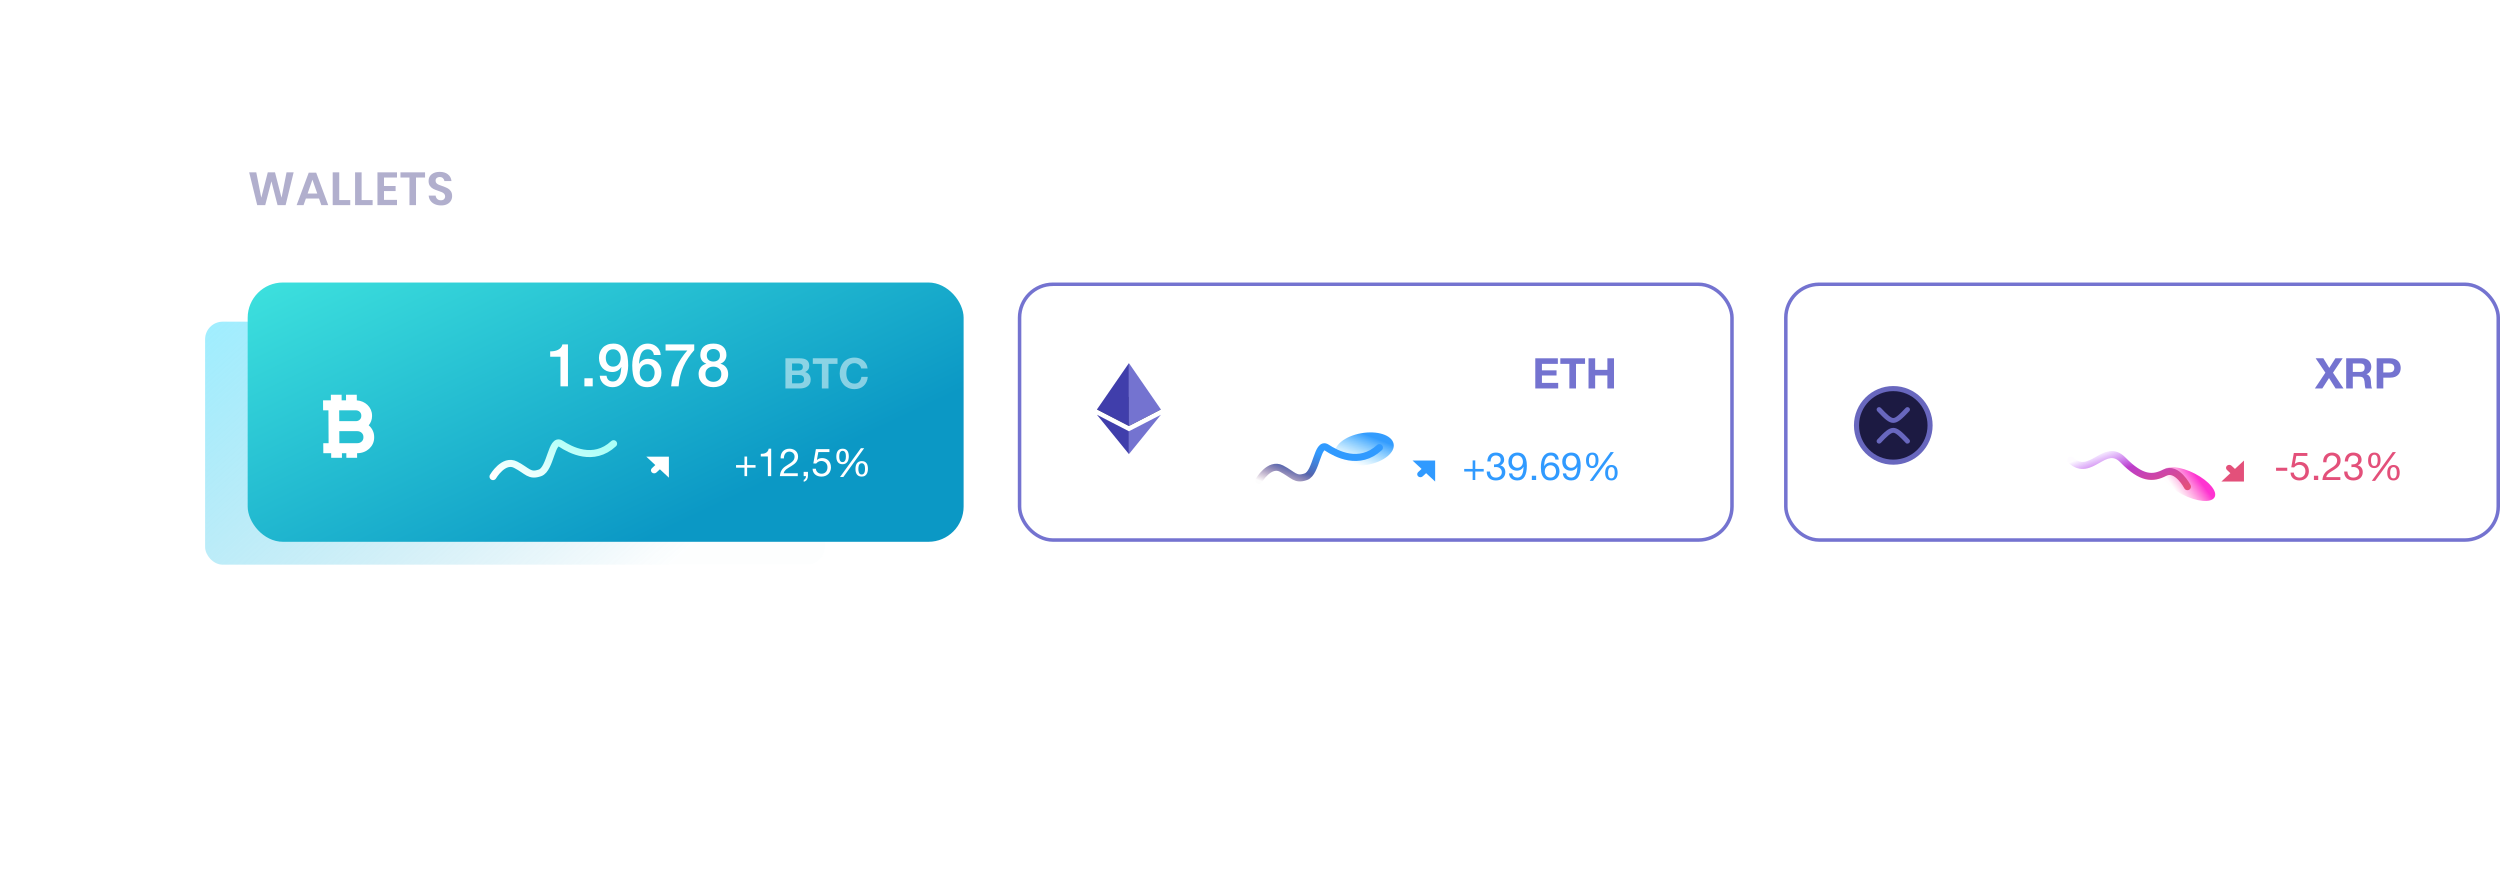 <svg width="646" height="229" viewBox="0 0 646 229" fill="none" xmlns="http://www.w3.org/2000/svg">
<g opacity="0.5" filter="url(#filter0_f_18_3423)">
<rect x="53" y="83.121" width="160.161" height="62.79" rx="4.55" fill="url(#paint0_linear_18_3423)"/>
</g>
<path d="M75.88 44.528L73.804 53H71.716L70.132 46.856L68.536 53H66.46L64.384 44.528H66.22L67.516 51.092L69.196 44.528H71.056L72.748 51.092L74.044 44.528H75.88ZM82.438 51.296H79.041L78.442 53H76.653L79.773 44.624H81.706L84.814 53H83.025L82.438 51.296ZM81.981 50.012L80.734 46.436L79.486 50.012H81.981ZM87.659 51.704H90.503V53H85.967V44.528H87.659V51.704ZM93.442 51.704H96.286V53H91.75V44.528H93.442V51.704ZM99.225 45.872V48.068H102.225V49.364H99.225V51.644H102.585V53H97.533V44.528H102.585V45.872H99.225ZM109.837 44.528V45.872H107.497V53H105.805V45.872H103.477V44.528H109.837ZM116.829 50.684C116.829 51.116 116.721 51.516 116.505 51.884C116.289 52.244 115.969 52.536 115.545 52.76C115.121 52.976 114.605 53.084 113.997 53.084C113.397 53.084 112.861 52.984 112.389 52.784C111.917 52.576 111.537 52.28 111.249 51.896C110.969 51.512 110.809 51.064 110.769 50.552H112.569C112.609 50.896 112.745 51.184 112.977 51.416C113.217 51.64 113.533 51.752 113.925 51.752C114.277 51.752 114.545 51.66 114.729 51.476C114.921 51.284 115.017 51.04 115.017 50.744C115.017 50.48 114.941 50.264 114.789 50.096C114.637 49.92 114.445 49.78 114.213 49.676C113.981 49.572 113.661 49.452 113.253 49.316C112.725 49.14 112.293 48.968 111.957 48.8C111.621 48.624 111.333 48.372 111.093 48.044C110.861 47.716 110.745 47.288 110.745 46.76C110.745 46.032 111.005 45.46 111.525 45.044C112.053 44.62 112.749 44.408 113.613 44.408C114.509 44.408 115.221 44.624 115.749 45.056C116.285 45.488 116.589 46.064 116.661 46.784H114.837C114.789 46.48 114.661 46.232 114.453 46.04C114.245 45.84 113.961 45.74 113.601 45.74C113.289 45.74 113.037 45.824 112.845 45.992C112.653 46.152 112.557 46.388 112.557 46.7C112.557 46.948 112.629 47.156 112.773 47.324C112.925 47.484 113.113 47.616 113.337 47.72C113.569 47.824 113.881 47.94 114.273 48.068C114.817 48.26 115.257 48.44 115.593 48.608C115.937 48.776 116.229 49.028 116.469 49.364C116.709 49.7 116.829 50.14 116.829 50.684Z" fill="#B1AFCD"/>
<rect x="64" y="73" width="185" height="67" rx="9.1" fill="url(#paint1_linear_18_3423)"/>
<path d="M127.395 123.154C127.395 123.154 130.113 118.467 133.237 120.081C136.36 121.695 136.765 123.154 139.541 122.186C142.318 121.217 142.491 113.035 144.921 114.649C147.35 116.262 153.347 119.489 158.552 114.649" stroke="url(#paint2_linear_18_3423)" stroke-width="1.82" stroke-linecap="round" stroke-linejoin="round"/>
<path d="M170.511 121.265L169.626 122.088C169.3 122.391 168.772 122.391 168.446 122.088C168.12 121.785 168.12 121.294 168.446 120.991L169.331 120.167L167 118H172.842V123.432L170.511 121.265Z" fill="white"/>
<path opacity="0.5" d="M204.667 95.739V93.915H206.273C206.425 93.915 206.571 93.93 206.709 93.959C206.855 93.981 206.982 94.025 207.092 94.09C207.201 94.156 207.288 94.247 207.354 94.363C207.419 94.48 207.452 94.629 207.452 94.811C207.452 95.138 207.354 95.375 207.157 95.521C206.961 95.666 206.709 95.739 206.404 95.739H204.667ZM202.953 92.583V100.38H206.731C207.081 100.38 207.419 100.336 207.747 100.249C208.082 100.162 208.377 100.027 208.631 99.845C208.893 99.663 209.101 99.43 209.254 99.146C209.407 98.855 209.483 98.513 209.483 98.12C209.483 97.632 209.363 97.217 209.123 96.875C208.89 96.525 208.533 96.281 208.053 96.143C208.402 95.976 208.664 95.761 208.839 95.499C209.021 95.237 209.112 94.909 209.112 94.516C209.112 94.152 209.05 93.846 208.926 93.599C208.81 93.351 208.642 93.155 208.424 93.009C208.205 92.856 207.943 92.747 207.638 92.681C207.332 92.616 206.993 92.583 206.622 92.583H202.953ZM204.667 99.048V96.907H206.535C206.906 96.907 207.204 96.995 207.43 97.17C207.656 97.337 207.769 97.621 207.769 98.021C207.769 98.225 207.732 98.393 207.659 98.524C207.594 98.655 207.503 98.76 207.386 98.84C207.27 98.913 207.135 98.968 206.982 99.004C206.83 99.033 206.669 99.048 206.502 99.048H204.667ZM212.367 94.025V100.38H214.082V94.025H216.418V92.583H210.03V94.025H212.367ZM222.515 95.204H224.175C224.124 94.753 224.001 94.352 223.804 94.003C223.607 93.653 223.356 93.362 223.05 93.129C222.752 92.889 222.41 92.707 222.024 92.583C221.645 92.459 221.241 92.397 220.812 92.397C220.215 92.397 219.676 92.503 219.196 92.714C218.722 92.925 218.322 93.216 217.994 93.588C217.667 93.959 217.416 94.396 217.241 94.898C217.066 95.393 216.979 95.932 216.979 96.514C216.979 97.082 217.066 97.614 217.241 98.109C217.416 98.597 217.667 99.022 217.994 99.386C218.322 99.75 218.722 100.038 219.196 100.249C219.676 100.453 220.215 100.555 220.812 100.555C221.292 100.555 221.733 100.482 222.133 100.336C222.534 100.191 222.883 99.98 223.182 99.703C223.48 99.426 223.72 99.091 223.902 98.698C224.084 98.305 224.197 97.865 224.241 97.377H222.581C222.515 97.901 222.333 98.323 222.035 98.644C221.744 98.964 221.336 99.124 220.812 99.124C220.426 99.124 220.098 99.052 219.829 98.906C219.56 98.753 219.341 98.553 219.174 98.305C219.006 98.058 218.883 97.781 218.803 97.475C218.73 97.162 218.693 96.842 218.693 96.514C218.693 96.172 218.73 95.841 218.803 95.521C218.883 95.2 219.006 94.916 219.174 94.669C219.341 94.414 219.56 94.214 219.829 94.068C220.098 93.915 220.426 93.839 220.812 93.839C221.023 93.839 221.223 93.875 221.412 93.948C221.609 94.014 221.784 94.108 221.937 94.232C222.09 94.356 222.217 94.501 222.319 94.669C222.421 94.829 222.486 95.007 222.515 95.204Z" fill="white"/>
<path d="M142.165 90.796C142.536 90.796 142.897 90.765 143.248 90.703C143.599 90.641 143.913 90.538 144.192 90.393C144.48 90.249 144.723 90.063 144.919 89.836C145.125 89.609 145.259 89.331 145.321 89.001H146.76V99.83H144.826V92.188H142.165V90.796ZM151.009 97.742H153.159V99.83H151.009V97.742ZM156.738 97.092C156.779 97.535 156.934 97.896 157.202 98.175C157.48 98.443 157.851 98.577 158.316 98.577C158.79 98.577 159.166 98.453 159.445 98.206C159.734 97.948 159.955 97.633 160.11 97.262C160.265 96.88 160.368 96.478 160.419 96.055C160.481 95.622 160.528 95.225 160.559 94.864L160.528 94.833C160.291 95.256 159.966 95.581 159.553 95.808C159.141 96.024 158.687 96.133 158.192 96.133C157.676 96.133 157.207 96.045 156.784 95.87C156.371 95.694 156.016 95.452 155.717 95.143C155.417 94.823 155.185 94.441 155.02 93.998C154.855 93.544 154.773 93.039 154.773 92.482C154.773 91.956 154.855 91.471 155.02 91.028C155.185 90.574 155.428 90.182 155.748 89.852C156.067 89.511 156.459 89.249 156.923 89.063C157.387 88.877 157.913 88.784 158.501 88.784C159.264 88.784 159.893 88.934 160.389 89.233C160.884 89.522 161.27 89.924 161.549 90.44C161.838 90.945 162.039 91.543 162.152 92.234C162.266 92.925 162.322 93.663 162.322 94.447C162.322 95.096 162.25 95.751 162.106 96.411C161.972 97.071 161.745 97.675 161.425 98.221C161.105 98.757 160.682 99.196 160.156 99.536C159.641 99.876 159.001 100.047 158.238 100.047C157.805 100.047 157.398 99.975 157.016 99.83C156.634 99.686 156.294 99.485 155.995 99.227C155.706 98.969 155.469 98.659 155.283 98.299C155.098 97.938 154.995 97.535 154.974 97.092H156.738ZM158.424 90.254C158.104 90.254 157.826 90.316 157.588 90.44C157.351 90.553 157.155 90.713 157.001 90.919C156.846 91.126 156.727 91.363 156.645 91.631C156.573 91.899 156.536 92.177 156.536 92.466C156.536 92.765 156.573 93.054 156.645 93.333C156.727 93.601 156.846 93.838 157.001 94.044C157.155 94.251 157.351 94.421 157.588 94.555C157.826 94.678 158.104 94.74 158.424 94.74C158.754 94.74 159.043 94.678 159.29 94.555C159.538 94.431 159.739 94.266 159.893 94.06C160.059 93.843 160.182 93.601 160.265 93.333C160.347 93.054 160.389 92.765 160.389 92.466C160.389 92.177 160.347 91.899 160.265 91.631C160.182 91.363 160.059 91.131 159.893 90.935C159.739 90.728 159.538 90.564 159.29 90.44C159.043 90.316 158.754 90.254 158.424 90.254ZM168.954 91.739C168.913 91.296 168.753 90.94 168.474 90.672C168.206 90.393 167.84 90.254 167.376 90.254C167.056 90.254 166.778 90.316 166.54 90.44C166.314 90.553 166.118 90.708 165.953 90.904C165.798 91.1 165.669 91.327 165.566 91.585C165.473 91.832 165.396 92.095 165.334 92.374C165.272 92.652 165.225 92.93 165.195 93.209C165.174 93.477 165.153 93.73 165.133 93.967L165.164 93.998C165.401 93.565 165.726 93.245 166.138 93.039C166.561 92.822 167.015 92.714 167.5 92.714C168.036 92.714 168.515 92.807 168.938 92.992C169.361 93.178 169.717 93.436 170.006 93.766C170.305 94.085 170.532 94.467 170.686 94.911C170.841 95.354 170.918 95.834 170.918 96.349C170.918 96.875 170.831 97.365 170.655 97.819C170.49 98.262 170.248 98.654 169.928 98.995C169.609 99.325 169.227 99.583 168.784 99.768C168.34 99.954 167.85 100.047 167.314 100.047C166.52 100.047 165.865 99.902 165.349 99.614C164.844 99.314 164.442 98.912 164.143 98.407C163.854 97.891 163.653 97.293 163.539 96.612C163.426 95.921 163.369 95.179 163.369 94.385C163.369 93.735 163.436 93.08 163.57 92.42C163.715 91.76 163.947 91.162 164.266 90.625C164.586 90.079 165.004 89.635 165.519 89.295C166.045 88.955 166.69 88.784 167.453 88.784C167.886 88.784 168.294 88.857 168.675 89.001C169.057 89.145 169.392 89.347 169.681 89.604C169.98 89.862 170.222 90.172 170.408 90.533C170.594 90.894 170.697 91.296 170.717 91.739H168.954ZM167.252 98.577C167.572 98.577 167.85 98.515 168.087 98.391C168.325 98.257 168.521 98.087 168.675 97.881C168.84 97.675 168.959 97.437 169.031 97.169C169.114 96.891 169.155 96.607 169.155 96.318C169.155 96.03 169.114 95.751 169.031 95.483C168.959 95.215 168.84 94.983 168.675 94.787C168.521 94.581 168.325 94.416 168.087 94.292C167.85 94.168 167.572 94.106 167.252 94.106C166.932 94.106 166.649 94.168 166.401 94.292C166.164 94.405 165.963 94.565 165.798 94.771C165.633 94.967 165.509 95.199 165.427 95.468C165.344 95.736 165.303 96.019 165.303 96.318C165.303 96.618 165.344 96.901 165.427 97.169C165.509 97.437 165.633 97.68 165.798 97.896C165.963 98.103 166.164 98.268 166.401 98.391C166.649 98.515 166.932 98.577 167.252 98.577ZM171.981 89.001H179.391V90.471C178.824 91.11 178.308 91.775 177.844 92.466C177.38 93.147 176.972 93.874 176.622 94.648C176.281 95.411 176.003 96.22 175.786 97.076C175.57 97.932 175.425 98.85 175.353 99.83H173.419C173.481 98.974 173.626 98.128 173.853 97.293C174.09 96.458 174.389 95.648 174.75 94.864C175.121 94.08 175.549 93.328 176.034 92.606C176.519 91.884 177.039 91.208 177.596 90.579H171.981V89.001ZM184.336 90.177C183.862 90.177 183.459 90.321 183.129 90.61C182.799 90.888 182.634 91.296 182.634 91.832C182.634 92.348 182.794 92.745 183.114 93.023C183.434 93.291 183.841 93.425 184.336 93.425C184.831 93.425 185.239 93.291 185.558 93.023C185.878 92.745 186.038 92.348 186.038 91.832C186.038 91.296 185.873 90.888 185.543 90.61C185.213 90.321 184.811 90.177 184.336 90.177ZM184.336 100.047C183.789 100.047 183.279 99.969 182.805 99.815C182.34 99.66 181.938 99.438 181.598 99.149C181.258 98.85 180.989 98.489 180.793 98.067C180.608 97.644 180.515 97.169 180.515 96.643C180.515 95.963 180.69 95.39 181.041 94.926C181.402 94.462 181.887 94.153 182.495 93.998V93.967C182 93.781 181.619 93.498 181.35 93.116C181.093 92.724 180.964 92.265 180.964 91.739C180.964 90.811 181.252 90.089 181.83 89.573C182.418 89.047 183.253 88.784 184.336 88.784C185.419 88.784 186.249 89.047 186.827 89.573C187.415 90.089 187.709 90.811 187.709 91.739C187.709 92.265 187.574 92.724 187.306 93.116C187.049 93.498 186.672 93.781 186.177 93.967V93.998C186.786 94.153 187.265 94.462 187.616 94.926C187.977 95.39 188.157 95.963 188.157 96.643C188.157 97.169 188.059 97.644 187.863 98.067C187.678 98.489 187.415 98.85 187.074 99.149C186.734 99.438 186.327 99.66 185.852 99.815C185.388 99.969 184.883 100.047 184.336 100.047ZM184.336 98.654C184.924 98.654 185.414 98.479 185.806 98.128C186.198 97.778 186.394 97.283 186.394 96.643C186.394 96.045 186.198 95.581 185.806 95.251C185.414 94.911 184.924 94.74 184.336 94.74C183.748 94.74 183.258 94.911 182.866 95.251C182.475 95.581 182.279 96.045 182.279 96.643C182.279 97.283 182.475 97.778 182.866 98.128C183.258 98.479 183.748 98.654 184.336 98.654Z" fill="white"/>
<path d="M193.053 120.167V117.975H192.373V120.167H190.19V120.848H192.373V123.04H193.053V120.848H195.236V120.167H193.053ZM199.276 123.04V115.943H198.625C198.578 116.21 198.492 116.43 198.365 116.604C198.238 116.777 198.081 116.914 197.894 117.014C197.714 117.114 197.511 117.184 197.284 117.224C197.057 117.258 196.823 117.274 196.583 117.274V117.955H198.425V123.04H199.276ZM201.715 118.455H202.566C202.559 118.242 202.579 118.032 202.626 117.825C202.679 117.611 202.762 117.421 202.876 117.254C202.989 117.087 203.133 116.954 203.306 116.854C203.487 116.747 203.7 116.694 203.947 116.694C204.134 116.694 204.311 116.724 204.478 116.784C204.644 116.844 204.788 116.931 204.908 117.044C205.035 117.157 205.135 117.294 205.208 117.454C205.282 117.608 205.318 117.781 205.318 117.975C205.318 118.222 205.278 118.439 205.198 118.626C205.125 118.812 205.011 118.986 204.858 119.146C204.711 119.306 204.524 119.466 204.297 119.627C204.07 119.78 203.807 119.95 203.507 120.137C203.26 120.284 203.023 120.441 202.796 120.608C202.569 120.774 202.365 120.968 202.185 121.188C202.005 121.408 201.855 121.669 201.735 121.969C201.621 122.263 201.548 122.62 201.515 123.04H206.149V122.289H202.506C202.546 122.069 202.629 121.876 202.756 121.709C202.889 121.535 203.046 121.375 203.226 121.228C203.413 121.081 203.617 120.945 203.837 120.818C204.057 120.684 204.277 120.551 204.498 120.417C204.718 120.277 204.931 120.13 205.138 119.977C205.345 119.823 205.529 119.653 205.689 119.466C205.849 119.273 205.976 119.056 206.069 118.816C206.169 118.576 206.219 118.299 206.219 117.985C206.219 117.651 206.159 117.358 206.039 117.104C205.926 116.85 205.769 116.64 205.569 116.473C205.368 116.3 205.132 116.17 204.858 116.083C204.591 115.99 204.304 115.943 203.997 115.943C203.623 115.943 203.29 116.006 202.996 116.133C202.702 116.26 202.455 116.437 202.255 116.664C202.062 116.884 201.918 117.147 201.825 117.454C201.731 117.761 201.695 118.095 201.715 118.455ZM207.667 121.929V123.04H208.258C208.265 123.12 208.258 123.207 208.238 123.3C208.225 123.394 208.195 123.484 208.148 123.571C208.101 123.664 208.038 123.747 207.958 123.821C207.884 123.901 207.791 123.961 207.677 124.001V124.502C208.064 124.388 208.345 124.195 208.518 123.921C208.692 123.647 208.778 123.32 208.778 122.94V121.929H207.667ZM214.327 116.814V116.063H210.824L210.163 119.747L210.894 119.787C211.061 119.587 211.251 119.426 211.464 119.306C211.685 119.179 211.935 119.116 212.215 119.116C212.455 119.116 212.672 119.156 212.866 119.236C213.066 119.316 213.236 119.43 213.376 119.577C213.516 119.717 213.623 119.887 213.697 120.087C213.777 120.281 213.817 120.494 213.817 120.728C213.817 121.008 213.777 121.255 213.697 121.468C213.617 121.675 213.506 121.849 213.366 121.989C213.233 122.129 213.073 122.236 212.886 122.309C212.706 122.376 212.515 122.409 212.315 122.409C212.102 122.409 211.905 122.379 211.725 122.319C211.551 122.253 211.398 122.162 211.264 122.049C211.137 121.929 211.034 121.792 210.954 121.639C210.88 121.478 210.837 121.308 210.824 121.128H209.973C209.98 121.448 210.043 121.735 210.163 121.989C210.283 122.243 210.447 122.456 210.654 122.63C210.86 122.796 211.097 122.927 211.364 123.02C211.638 123.107 211.928 123.15 212.235 123.15C212.649 123.15 213.009 123.087 213.316 122.96C213.63 122.826 213.89 122.65 214.097 122.429C214.304 122.209 214.457 121.959 214.557 121.679C214.664 121.392 214.718 121.098 214.718 120.798C214.718 120.391 214.658 120.037 214.537 119.737C214.417 119.43 214.254 119.176 214.047 118.976C213.84 118.769 213.597 118.616 213.316 118.515C213.036 118.415 212.739 118.365 212.425 118.365C212.185 118.365 211.942 118.409 211.695 118.495C211.454 118.576 211.257 118.702 211.104 118.876L211.084 118.856L211.464 116.814H214.327ZM216.856 117.955C216.856 117.801 216.866 117.641 216.886 117.474C216.906 117.301 216.947 117.144 217.007 117.004C217.073 116.857 217.163 116.737 217.277 116.644C217.39 116.544 217.54 116.493 217.727 116.493C217.921 116.493 218.071 116.544 218.178 116.644C218.291 116.737 218.378 116.857 218.438 117.004C218.498 117.144 218.535 117.301 218.548 117.474C218.568 117.641 218.578 117.798 218.578 117.945C218.578 118.098 218.568 118.262 218.548 118.435C218.528 118.609 218.485 118.769 218.418 118.916C218.358 119.056 218.271 119.173 218.158 119.266C218.044 119.36 217.891 119.406 217.697 119.406C217.51 119.406 217.36 119.36 217.247 119.266C217.14 119.166 217.057 119.046 216.997 118.906C216.937 118.759 216.896 118.602 216.876 118.435C216.863 118.262 216.856 118.102 216.856 117.955ZM216.106 117.975C216.106 118.249 216.132 118.505 216.186 118.746C216.246 118.986 216.339 119.196 216.466 119.376C216.593 119.557 216.76 119.7 216.967 119.807C217.173 119.907 217.427 119.957 217.727 119.957C218.021 119.957 218.268 119.9 218.468 119.787C218.668 119.673 218.832 119.527 218.959 119.346C219.092 119.159 219.185 118.946 219.239 118.706C219.299 118.459 219.329 118.205 219.329 117.945C219.329 117.671 219.302 117.414 219.249 117.174C219.202 116.927 219.115 116.714 218.989 116.534C218.868 116.353 218.705 116.21 218.498 116.103C218.298 115.996 218.041 115.943 217.727 115.943C217.42 115.943 217.163 116 216.957 116.113C216.75 116.22 216.583 116.367 216.456 116.554C216.329 116.74 216.239 116.957 216.186 117.204C216.132 117.444 216.106 117.701 216.106 117.975ZM221.801 121.158C221.801 121.005 221.811 120.845 221.831 120.678C221.851 120.504 221.891 120.347 221.952 120.207C222.018 120.06 222.108 119.94 222.222 119.847C222.335 119.747 222.485 119.697 222.672 119.697C222.866 119.697 223.016 119.747 223.123 119.847C223.236 119.94 223.323 120.06 223.383 120.207C223.443 120.347 223.48 120.504 223.493 120.678C223.513 120.845 223.523 121.001 223.523 121.148C223.523 121.302 223.513 121.465 223.493 121.639C223.473 121.812 223.43 121.972 223.363 122.119C223.303 122.259 223.216 122.376 223.103 122.469C222.989 122.563 222.836 122.61 222.642 122.61C222.455 122.61 222.305 122.563 222.192 122.469C222.085 122.369 222.002 122.249 221.942 122.109C221.881 121.962 221.841 121.805 221.821 121.639C221.808 121.465 221.801 121.305 221.801 121.158ZM221.051 121.178C221.051 121.452 221.077 121.709 221.131 121.949C221.191 122.189 221.284 122.399 221.411 122.58C221.538 122.753 221.705 122.893 221.912 123C222.118 123.1 222.372 123.15 222.672 123.15C222.966 123.15 223.213 123.097 223.413 122.99C223.613 122.877 223.777 122.73 223.904 122.55C224.037 122.363 224.13 122.149 224.184 121.909C224.244 121.662 224.274 121.408 224.274 121.148C224.274 120.875 224.247 120.618 224.194 120.377C224.147 120.13 224.06 119.917 223.934 119.737C223.813 119.557 223.65 119.413 223.443 119.306C223.243 119.2 222.986 119.146 222.672 119.146C222.365 119.146 222.108 119.203 221.901 119.316C221.695 119.423 221.528 119.57 221.401 119.757C221.274 119.944 221.184 120.16 221.131 120.407C221.077 120.648 221.051 120.905 221.051 121.178ZM222.452 115.813L217.067 123.25H217.928L223.303 115.813H222.452Z" fill="white"/>
<g filter="url(#filter1_d_18_3423)">
<path fill-rule="evenodd" clip-rule="evenodd" d="M87.645 102.39L87.66 105.186H91.974C92.74 105.186 93.361 104.607 93.358 103.894L93.356 103.682C93.353 102.969 92.726 102.39 91.959 102.39H88.236H87.645ZM93.905 109.436L93.904 109.212C93.9 108.417 93.201 107.772 92.347 107.772H91.988H87.674L87.69 110.876H92.363C93.218 110.876 93.909 110.23 93.905 109.436ZM95.274 106.262C96.133 106.998 96.677 108.046 96.683 109.212L96.685 109.436C96.696 111.655 94.764 113.461 92.376 113.461H92.271L92.277 114.649H89.498L89.491 113.461H88.352L88.358 114.649H85.579L85.573 113.461H84.924H83.545L83.532 110.876H84.91L84.894 107.772L84.88 105.186L84.866 102.39H83.487L83.474 99.804H85.501L85.493 98.351H88.273L88.28 99.804H89.42L89.412 98.351H92.192L92.199 99.817C94.381 99.94 96.125 101.623 96.136 103.682L96.137 103.894C96.142 104.786 95.817 105.606 95.274 106.262Z" fill="white"/>
</g>
<path fill-rule="evenodd" clip-rule="evenodd" d="M291.713 102.521L283.447 105.806L291.713 110.072L299.975 105.806L291.713 102.521Z" fill="#010101" fill-opacity="0.6"/>
<path fill-rule="evenodd" clip-rule="evenodd" d="M283.447 105.806L291.713 110.072V93.824L283.447 105.806Z" fill="#403EAB"/>
<path fill-rule="evenodd" clip-rule="evenodd" d="M291.713 93.824V110.072L299.976 105.806L291.713 93.824Z" fill="#7473D0"/>
<path fill-rule="evenodd" clip-rule="evenodd" d="M283.447 107.174L291.713 117.347V111.44L283.447 107.174Z" fill="#403EAB"/>
<path fill-rule="evenodd" clip-rule="evenodd" d="M291.713 111.44V117.347L299.982 107.174L291.713 111.44Z" fill="#7473D0"/>
<path d="M396.718 92.583V100.38H402.637V98.939H398.433V97.028H402.211V95.695H398.433V94.025H402.55V92.583H396.718ZM405.525 94.025V100.38H407.239V94.025H409.576V92.583H403.188V94.025H405.525ZM410.475 92.583V100.38H412.19V97.017H415.345V100.38H417.06V92.583H415.345V95.575H412.19V92.583H410.475Z" fill="#7473D0"/>
<path d="M335.184 93.655H336.499C336.488 93.325 336.519 93 336.592 92.68C336.674 92.35 336.803 92.056 336.978 91.798C337.154 91.54 337.375 91.334 337.644 91.18C337.922 91.014 338.252 90.932 338.634 90.932C338.922 90.932 339.196 90.978 339.454 91.071C339.711 91.164 339.933 91.298 340.119 91.473C340.315 91.649 340.469 91.86 340.583 92.108C340.696 92.345 340.753 92.613 340.753 92.912C340.753 93.294 340.691 93.629 340.567 93.918C340.454 94.207 340.279 94.475 340.041 94.722C339.814 94.97 339.526 95.217 339.175 95.465C338.824 95.702 338.417 95.965 337.953 96.254C337.571 96.481 337.205 96.723 336.855 96.981C336.504 97.239 336.189 97.538 335.911 97.878C335.632 98.218 335.4 98.621 335.215 99.085C335.039 99.538 334.926 100.09 334.874 100.74H342.037V99.58H336.406C336.468 99.239 336.597 98.94 336.793 98.683C336.999 98.414 337.241 98.167 337.52 97.94C337.809 97.713 338.123 97.502 338.463 97.306C338.804 97.099 339.144 96.893 339.484 96.687C339.825 96.47 340.155 96.243 340.475 96.006C340.794 95.769 341.078 95.506 341.325 95.217C341.573 94.918 341.769 94.583 341.913 94.212C342.068 93.84 342.145 93.412 342.145 92.928C342.145 92.412 342.052 91.958 341.867 91.566C341.692 91.174 341.449 90.85 341.14 90.592C340.83 90.323 340.464 90.122 340.041 89.988C339.629 89.844 339.185 89.772 338.711 89.772C338.133 89.772 337.618 89.87 337.164 90.066C336.71 90.262 336.329 90.535 336.019 90.886C335.72 91.226 335.498 91.633 335.354 92.108C335.21 92.582 335.153 93.098 335.184 93.655ZM346.472 94.475V95.588C346.719 95.558 346.982 95.542 347.261 95.542C347.591 95.542 347.895 95.588 348.173 95.681C348.462 95.764 348.71 95.898 348.916 96.084C349.122 96.259 349.287 96.481 349.411 96.749C349.535 97.007 349.597 97.306 349.597 97.646C349.597 97.976 349.53 98.275 349.396 98.543C349.272 98.801 349.102 99.023 348.885 99.209C348.668 99.384 348.416 99.523 348.127 99.626C347.838 99.719 347.534 99.765 347.214 99.765C346.461 99.765 345.889 99.544 345.497 99.1C345.105 98.646 344.899 98.064 344.878 97.352H343.563C343.553 97.919 343.63 98.425 343.795 98.868C343.971 99.312 344.218 99.688 344.538 99.998C344.858 100.297 345.244 100.523 345.698 100.678C346.152 100.833 346.657 100.91 347.214 100.91C347.73 100.91 348.215 100.843 348.668 100.709C349.133 100.565 349.535 100.353 349.875 100.075C350.215 99.796 350.484 99.451 350.68 99.038C350.886 98.615 350.989 98.131 350.989 97.584C350.989 96.924 350.824 96.352 350.494 95.867C350.174 95.382 349.679 95.068 349.009 94.923V94.892C349.442 94.696 349.803 94.408 350.092 94.026C350.38 93.644 350.525 93.206 350.525 92.711C350.525 92.206 350.437 91.767 350.262 91.396C350.097 91.025 349.865 90.721 349.566 90.483C349.267 90.246 348.911 90.071 348.498 89.957C348.096 89.834 347.658 89.772 347.183 89.772C346.637 89.772 346.152 89.859 345.729 90.035C345.317 90.21 344.971 90.452 344.693 90.762C344.414 91.071 344.198 91.442 344.043 91.876C343.899 92.309 343.816 92.788 343.795 93.314H345.11C345.11 92.995 345.152 92.69 345.234 92.402C345.317 92.113 345.44 91.86 345.605 91.644C345.781 91.427 345.997 91.257 346.255 91.133C346.523 90.999 346.833 90.932 347.183 90.932C347.74 90.932 348.204 91.082 348.576 91.381C348.947 91.669 349.133 92.108 349.133 92.696C349.133 92.984 349.076 93.242 348.962 93.469C348.849 93.696 348.694 93.887 348.498 94.041C348.313 94.186 348.091 94.299 347.833 94.382C347.586 94.454 347.323 94.49 347.044 94.49H346.766C346.714 94.49 346.663 94.49 346.611 94.49C346.57 94.49 346.523 94.485 346.472 94.475ZM352.979 99.023V100.74H354.697V99.023H352.979ZM356.682 93.655H357.997C357.986 93.325 358.017 93 358.09 92.68C358.172 92.35 358.301 92.056 358.476 91.798C358.652 91.54 358.873 91.334 359.141 91.18C359.42 91.014 359.75 90.932 360.132 90.932C360.42 90.932 360.694 90.978 360.951 91.071C361.209 91.164 361.431 91.298 361.617 91.473C361.813 91.649 361.967 91.86 362.081 92.108C362.194 92.345 362.251 92.613 362.251 92.912C362.251 93.294 362.189 93.629 362.065 93.918C361.952 94.207 361.777 94.475 361.539 94.722C361.312 94.97 361.024 95.217 360.673 95.465C360.322 95.702 359.915 95.965 359.451 96.254C359.069 96.481 358.703 96.723 358.352 96.981C358.002 97.239 357.687 97.538 357.409 97.878C357.13 98.218 356.898 98.621 356.713 99.085C356.537 99.538 356.424 100.09 356.372 100.74H363.535V99.58H357.904C357.966 99.239 358.095 98.94 358.291 98.683C358.497 98.414 358.739 98.167 359.018 97.94C359.306 97.713 359.621 97.502 359.961 97.306C360.302 97.099 360.642 96.893 360.982 96.687C361.323 96.47 361.653 96.243 361.972 96.006C362.292 95.769 362.576 95.506 362.823 95.217C363.071 94.918 363.267 94.583 363.411 94.212C363.566 93.84 363.643 93.412 363.643 92.928C363.643 92.412 363.55 91.958 363.365 91.566C363.189 91.174 362.947 90.85 362.638 90.592C362.328 90.323 361.962 90.122 361.539 89.988C361.127 89.844 360.683 89.772 360.209 89.772C359.631 89.772 359.116 89.87 358.662 90.066C358.208 90.262 357.827 90.535 357.517 90.886C357.218 91.226 356.996 91.633 356.852 92.108C356.708 92.582 356.651 93.098 356.682 93.655ZM367.97 94.475V95.588C368.217 95.558 368.48 95.542 368.759 95.542C369.089 95.542 369.393 95.588 369.671 95.681C369.96 95.764 370.208 95.898 370.414 96.084C370.62 96.259 370.785 96.481 370.909 96.749C371.033 97.007 371.095 97.306 371.095 97.646C371.095 97.976 371.028 98.275 370.894 98.543C370.77 98.801 370.6 99.023 370.383 99.209C370.166 99.384 369.914 99.523 369.625 99.626C369.336 99.719 369.032 99.765 368.712 99.765C367.959 99.765 367.387 99.544 366.995 99.1C366.603 98.646 366.397 98.064 366.376 97.352H365.061C365.051 97.919 365.128 98.425 365.293 98.868C365.469 99.312 365.716 99.688 366.036 99.998C366.356 100.297 366.742 100.523 367.196 100.678C367.65 100.833 368.155 100.91 368.712 100.91C369.228 100.91 369.713 100.843 370.166 100.709C370.631 100.565 371.033 100.353 371.373 100.075C371.713 99.796 371.982 99.451 372.178 99.038C372.384 98.615 372.487 98.131 372.487 97.584C372.487 96.924 372.322 96.352 371.992 95.867C371.672 95.382 371.177 95.068 370.507 94.923V94.892C370.94 94.696 371.301 94.408 371.59 94.026C371.878 93.644 372.023 93.206 372.023 92.711C372.023 92.206 371.935 91.767 371.76 91.396C371.595 91.025 371.363 90.721 371.064 90.483C370.765 90.246 370.409 90.071 369.996 89.957C369.594 89.834 369.156 89.772 368.681 89.772C368.135 89.772 367.65 89.859 367.227 90.035C366.815 90.21 366.469 90.452 366.191 90.762C365.912 91.071 365.696 91.442 365.541 91.876C365.396 92.309 365.314 92.788 365.293 93.314H366.608C366.608 92.995 366.65 92.69 366.732 92.402C366.815 92.113 366.938 91.86 367.103 91.644C367.279 91.427 367.495 91.257 367.753 91.133C368.021 90.999 368.331 90.932 368.681 90.932C369.238 90.932 369.702 91.082 370.074 91.381C370.445 91.669 370.631 92.108 370.631 92.696C370.631 92.984 370.574 93.242 370.46 93.469C370.347 93.696 370.192 93.887 369.996 94.041C369.811 94.186 369.589 94.299 369.331 94.382C369.084 94.454 368.821 94.49 368.542 94.49H368.264C368.212 94.49 368.16 94.49 368.109 94.49C368.068 94.49 368.021 94.485 367.97 94.475ZM378.438 97.012H374.756L378.407 91.644H378.438V97.012ZM379.675 97.012V89.772H378.623L373.627 96.903V98.172H378.438V100.74H379.675V98.172H381.16V97.012H379.675Z" fill="white"/>
<g filter="url(#filter2_f_18_3423)">
<ellipse rx="7.685" ry="4.159" transform="matrix(0.984 -0.178 0.205 0.979 352.544 116.026)" fill="url(#paint3_linear_18_3423)"/>
</g>
<path d="M325.289 124.154C325.289 124.154 328.008 119.467 331.131 121.081C334.255 122.695 334.66 124.154 337.436 123.186C340.212 122.217 340.386 114.035 342.816 115.649C345.245 117.262 351.241 120.489 356.447 115.649" stroke="url(#paint4_linear_18_3423)" stroke-width="1.82" stroke-linecap="round" stroke-linejoin="round"/>
<path d="M368.511 122.265L367.626 123.088C367.3 123.391 366.772 123.391 366.446 123.088C366.12 122.785 366.12 122.294 366.446 121.991L367.331 121.167L365 119H370.842V124.432L368.511 122.265Z" fill="#309AFF"/>
<path d="M381.212 121.167V118.975H380.531V121.167H378.349V121.848H380.531V124.04H381.212V121.848H383.394V121.167H381.212ZM386.053 119.986V120.707C386.213 120.687 386.383 120.677 386.563 120.677C386.777 120.677 386.974 120.707 387.154 120.767C387.341 120.82 387.501 120.907 387.634 121.027C387.768 121.14 387.875 121.284 387.955 121.457C388.035 121.624 388.075 121.818 388.075 122.038C388.075 122.252 388.031 122.445 387.945 122.619C387.865 122.785 387.754 122.929 387.614 123.049C387.474 123.162 387.311 123.253 387.124 123.319C386.937 123.379 386.74 123.409 386.533 123.409C386.046 123.409 385.676 123.266 385.422 122.979C385.168 122.685 385.035 122.308 385.022 121.848H384.171C384.164 122.215 384.214 122.542 384.321 122.829C384.434 123.116 384.595 123.359 384.801 123.56C385.008 123.753 385.259 123.9 385.552 124C385.846 124.1 386.173 124.15 386.533 124.15C386.867 124.15 387.181 124.107 387.474 124.02C387.774 123.927 388.035 123.79 388.255 123.61C388.475 123.429 388.649 123.206 388.775 122.939C388.909 122.665 388.976 122.352 388.976 121.998C388.976 121.571 388.869 121.201 388.655 120.887C388.448 120.573 388.128 120.37 387.694 120.276V120.256C387.975 120.129 388.208 119.943 388.395 119.696C388.582 119.449 388.675 119.165 388.675 118.845C388.675 118.518 388.619 118.234 388.505 117.994C388.398 117.754 388.248 117.557 388.055 117.403C387.861 117.25 387.631 117.136 387.364 117.063C387.104 116.983 386.82 116.943 386.513 116.943C386.159 116.943 385.846 117 385.572 117.113C385.305 117.227 385.082 117.383 384.902 117.584C384.721 117.784 384.581 118.024 384.481 118.304C384.388 118.585 384.334 118.895 384.321 119.235H385.172C385.172 119.028 385.199 118.831 385.252 118.645C385.305 118.458 385.385 118.294 385.492 118.154C385.606 118.014 385.746 117.904 385.913 117.824C386.086 117.737 386.286 117.694 386.513 117.694C386.874 117.694 387.174 117.79 387.414 117.984C387.654 118.171 387.774 118.454 387.774 118.835C387.774 119.022 387.738 119.189 387.664 119.335C387.591 119.482 387.491 119.606 387.364 119.706C387.244 119.799 387.1 119.873 386.934 119.926C386.773 119.973 386.603 119.996 386.423 119.996H386.243C386.21 119.996 386.176 119.996 386.143 119.996C386.116 119.996 386.086 119.993 386.053 119.986ZM390.774 122.328H389.923C389.977 122.942 390.2 123.399 390.594 123.7C390.988 124 391.481 124.15 392.075 124.15C392.936 124.15 393.56 123.823 393.947 123.169C394.341 122.509 394.538 121.564 394.538 120.336C394.538 119.662 394.471 119.108 394.338 118.675C394.211 118.234 394.037 117.887 393.817 117.634C393.597 117.38 393.34 117.203 393.046 117.103C392.753 116.996 392.439 116.943 392.105 116.943C391.765 116.943 391.451 117 391.164 117.113C390.878 117.227 390.631 117.387 390.424 117.594C390.217 117.794 390.057 118.037 389.943 118.324C389.83 118.605 389.773 118.915 389.773 119.255C389.773 119.602 389.82 119.923 389.913 120.216C390.013 120.51 390.157 120.76 390.344 120.967C390.537 121.174 390.774 121.337 391.054 121.457C391.335 121.571 391.655 121.628 392.015 121.628C392.362 121.628 392.683 121.541 392.976 121.367C393.27 121.187 393.497 120.947 393.657 120.647L393.677 120.667C393.65 121.594 393.507 122.285 393.247 122.739C392.986 123.186 392.596 123.409 392.075 123.409C391.735 123.409 391.441 123.316 391.195 123.129C390.948 122.942 390.807 122.675 390.774 122.328ZM393.527 119.315C393.527 119.522 393.493 119.722 393.427 119.916C393.36 120.103 393.263 120.27 393.136 120.416C393.01 120.557 392.856 120.67 392.676 120.757C392.496 120.837 392.296 120.877 392.075 120.877C391.869 120.877 391.678 120.837 391.505 120.757C391.338 120.67 391.191 120.557 391.064 120.416C390.944 120.276 390.848 120.116 390.774 119.936C390.707 119.756 390.674 119.569 390.674 119.375C390.674 119.155 390.697 118.945 390.744 118.745C390.797 118.545 390.878 118.368 390.984 118.214C391.098 118.054 391.241 117.927 391.415 117.834C391.595 117.74 391.812 117.694 392.065 117.694C392.306 117.694 392.516 117.737 392.696 117.824C392.876 117.911 393.026 118.031 393.146 118.184C393.273 118.331 393.367 118.501 393.427 118.695C393.493 118.888 393.527 119.095 393.527 119.315ZM395.826 122.929V124.04H396.937V122.929H395.826ZM401.925 118.755H402.776C402.723 118.167 402.522 117.72 402.175 117.413C401.828 117.1 401.361 116.943 400.774 116.943C400.267 116.943 399.846 117.05 399.513 117.263C399.179 117.477 398.912 117.76 398.712 118.114C398.512 118.468 398.368 118.875 398.281 119.335C398.201 119.789 398.161 120.26 398.161 120.747C398.161 121.12 398.188 121.507 398.241 121.908C398.301 122.308 398.418 122.675 398.592 123.009C398.765 123.343 399.012 123.616 399.333 123.83C399.653 124.043 400.077 124.15 400.604 124.15C401.051 124.15 401.425 124.077 401.725 123.93C402.032 123.776 402.275 123.586 402.456 123.359C402.643 123.126 402.776 122.869 402.856 122.589C402.936 122.308 402.976 122.038 402.976 121.778C402.976 121.451 402.926 121.147 402.826 120.867C402.726 120.587 402.582 120.343 402.396 120.136C402.215 119.929 401.989 119.769 401.715 119.656C401.448 119.536 401.144 119.475 400.804 119.475C400.417 119.475 400.073 119.549 399.773 119.696C399.479 119.842 399.232 120.079 399.032 120.406L399.012 120.386C399.019 120.113 399.046 119.819 399.092 119.505C399.139 119.192 399.222 118.902 399.343 118.635C399.469 118.361 399.643 118.137 399.863 117.964C400.083 117.784 400.374 117.694 400.734 117.694C401.074 117.694 401.348 117.79 401.555 117.984C401.762 118.177 401.885 118.434 401.925 118.755ZM400.644 120.226C400.884 120.226 401.094 120.27 401.274 120.356C401.455 120.443 401.605 120.56 401.725 120.707C401.845 120.847 401.932 121.017 401.985 121.217C402.045 121.411 402.075 121.618 402.075 121.838C402.075 122.045 402.042 122.245 401.975 122.438C401.915 122.625 401.825 122.792 401.705 122.939C401.585 123.086 401.435 123.203 401.254 123.289C401.081 123.369 400.877 123.409 400.644 123.409C400.41 123.409 400.2 123.369 400.013 123.289C399.833 123.203 399.68 123.089 399.553 122.949C399.433 122.809 399.339 122.642 399.272 122.448C399.206 122.255 399.172 122.048 399.172 121.828C399.172 121.608 399.202 121.401 399.262 121.207C399.329 121.007 399.426 120.837 399.553 120.697C399.68 120.55 399.833 120.436 400.013 120.356C400.193 120.27 400.404 120.226 400.644 120.226ZM404.685 122.328H403.834C403.887 122.942 404.111 123.399 404.504 123.7C404.898 124 405.392 124.15 405.986 124.15C406.847 124.15 407.471 123.823 407.858 123.169C408.251 122.509 408.448 121.564 408.448 120.336C408.448 119.662 408.382 119.108 408.248 118.675C408.121 118.234 407.948 117.887 407.728 117.634C407.507 117.38 407.25 117.203 406.957 117.103C406.663 116.996 406.35 116.943 406.016 116.943C405.676 116.943 405.362 117 405.075 117.113C404.788 117.227 404.541 117.387 404.334 117.594C404.127 117.794 403.967 118.037 403.854 118.324C403.74 118.605 403.684 118.915 403.684 119.255C403.684 119.602 403.73 119.923 403.824 120.216C403.924 120.51 404.067 120.76 404.254 120.967C404.448 121.174 404.685 121.337 404.965 121.457C405.245 121.571 405.565 121.628 405.926 121.628C406.273 121.628 406.593 121.541 406.887 121.367C407.18 121.187 407.407 120.947 407.567 120.647L407.587 120.667C407.561 121.594 407.417 122.285 407.157 122.739C406.897 123.186 406.506 123.409 405.986 123.409C405.646 123.409 405.352 123.316 405.105 123.129C404.858 122.942 404.718 122.675 404.685 122.328ZM407.437 119.315C407.437 119.522 407.404 119.722 407.337 119.916C407.27 120.103 407.174 120.27 407.047 120.416C406.92 120.557 406.767 120.67 406.586 120.757C406.406 120.837 406.206 120.877 405.986 120.877C405.779 120.877 405.589 120.837 405.415 120.757C405.248 120.67 405.102 120.557 404.975 120.416C404.855 120.276 404.758 120.116 404.685 119.936C404.618 119.756 404.584 119.569 404.584 119.375C404.584 119.155 404.608 118.945 404.655 118.745C404.708 118.545 404.788 118.368 404.895 118.214C405.008 118.054 405.152 117.927 405.325 117.834C405.505 117.74 405.722 117.694 405.976 117.694C406.216 117.694 406.426 117.737 406.606 117.824C406.787 117.911 406.937 118.031 407.057 118.184C407.184 118.331 407.277 118.501 407.337 118.695C407.404 118.888 407.437 119.095 407.437 119.315ZM410.577 118.955C410.577 118.801 410.587 118.641 410.607 118.474C410.627 118.301 410.667 118.144 410.727 118.004C410.794 117.857 410.884 117.737 410.998 117.644C411.111 117.544 411.261 117.493 411.448 117.493C411.641 117.493 411.792 117.544 411.898 117.644C412.012 117.737 412.099 117.857 412.159 118.004C412.219 118.144 412.255 118.301 412.269 118.474C412.289 118.641 412.299 118.798 412.299 118.945C412.299 119.098 412.289 119.262 412.269 119.435C412.249 119.609 412.205 119.769 412.139 119.916C412.079 120.056 411.992 120.173 411.878 120.266C411.765 120.36 411.611 120.406 411.418 120.406C411.231 120.406 411.081 120.36 410.967 120.266C410.861 120.166 410.777 120.046 410.717 119.906C410.657 119.759 410.617 119.602 410.597 119.435C410.584 119.262 410.577 119.102 410.577 118.955ZM409.826 118.975C409.826 119.249 409.853 119.505 409.906 119.746C409.966 119.986 410.06 120.196 410.187 120.376C410.313 120.557 410.48 120.7 410.687 120.807C410.894 120.907 411.148 120.957 411.448 120.957C411.742 120.957 411.989 120.9 412.189 120.787C412.389 120.673 412.552 120.527 412.679 120.346C412.813 120.159 412.906 119.946 412.959 119.706C413.02 119.459 413.05 119.205 413.05 118.945C413.05 118.671 413.023 118.414 412.969 118.174C412.923 117.927 412.836 117.714 412.709 117.534C412.589 117.353 412.426 117.21 412.219 117.103C412.019 116.996 411.762 116.943 411.448 116.943C411.141 116.943 410.884 117 410.677 117.113C410.47 117.22 410.303 117.367 410.177 117.554C410.05 117.74 409.96 117.957 409.906 118.204C409.853 118.444 409.826 118.701 409.826 118.975ZM415.522 122.158C415.522 122.005 415.532 121.845 415.552 121.678C415.572 121.504 415.612 121.347 415.672 121.207C415.739 121.06 415.829 120.94 415.942 120.847C416.056 120.747 416.206 120.697 416.393 120.697C416.586 120.697 416.737 120.747 416.843 120.847C416.957 120.94 417.044 121.06 417.104 121.207C417.164 121.347 417.2 121.504 417.214 121.678C417.234 121.845 417.244 122.001 417.244 122.148C417.244 122.302 417.234 122.465 417.214 122.639C417.194 122.812 417.15 122.972 417.084 123.119C417.024 123.259 416.937 123.376 416.823 123.469C416.71 123.563 416.556 123.61 416.363 123.61C416.176 123.61 416.026 123.563 415.912 123.469C415.806 123.369 415.722 123.249 415.662 123.109C415.602 122.962 415.562 122.805 415.542 122.639C415.529 122.465 415.522 122.305 415.522 122.158ZM414.771 122.178C414.771 122.452 414.798 122.709 414.851 122.949C414.911 123.189 415.005 123.399 415.132 123.58C415.258 123.753 415.425 123.893 415.632 124C415.839 124.1 416.093 124.15 416.393 124.15C416.687 124.15 416.933 124.097 417.134 123.99C417.334 123.877 417.497 123.73 417.624 123.55C417.758 123.363 417.851 123.149 417.904 122.909C417.965 122.662 417.995 122.408 417.995 122.148C417.995 121.875 417.968 121.618 417.914 121.377C417.868 121.13 417.781 120.917 417.654 120.737C417.534 120.557 417.371 120.413 417.164 120.306C416.964 120.2 416.707 120.146 416.393 120.146C416.086 120.146 415.829 120.203 415.622 120.316C415.415 120.423 415.248 120.57 415.122 120.757C414.995 120.944 414.905 121.16 414.851 121.407C414.798 121.648 414.771 121.905 414.771 122.178ZM416.173 116.813L410.787 124.25H411.648L417.024 116.813H416.173Z" fill="#309AFF"/>
<rect x="263.455" y="73.455" width="184.09" height="66.09" rx="8.645" stroke="#7473D0" stroke-width="0.91"/>
<path d="M600.879 96.296L598.16 100.38H600.082L601.818 97.683L603.522 100.38H605.564L602.845 96.307L605.345 92.583H603.467L601.884 95.073L600.355 92.583H598.367L600.879 96.296ZM607.966 96.11V93.915H609.844C610.237 93.915 610.532 94.003 610.729 94.177C610.925 94.345 611.024 94.618 611.024 94.996C611.024 95.39 610.925 95.674 610.729 95.848C610.532 96.023 610.237 96.11 609.844 96.11H607.966ZM606.252 92.583V100.38H607.966V97.333H609.68C610.11 97.333 610.419 97.428 610.609 97.617C610.798 97.806 610.922 98.105 610.98 98.513C611.024 98.826 611.056 99.153 611.078 99.496C611.1 99.838 611.158 100.133 611.253 100.38H612.967C612.887 100.271 612.825 100.14 612.782 99.987C612.745 99.827 612.716 99.659 612.694 99.485C612.68 99.31 612.669 99.139 612.662 98.971C612.654 98.804 612.647 98.658 612.64 98.534C612.625 98.338 612.596 98.141 612.552 97.945C612.516 97.748 612.454 97.57 612.367 97.41C612.279 97.242 612.167 97.1 612.028 96.984C611.89 96.86 611.715 96.769 611.504 96.711V96.689C611.941 96.514 612.254 96.26 612.443 95.925C612.64 95.59 612.738 95.193 612.738 94.734C612.738 94.436 612.683 94.159 612.574 93.904C612.472 93.642 612.319 93.413 612.116 93.216C611.919 93.02 611.679 92.867 611.395 92.758C611.118 92.641 610.805 92.583 610.456 92.583H606.252ZM615.847 96.252V93.915H617.179C617.376 93.915 617.565 93.93 617.747 93.959C617.929 93.988 618.089 94.046 618.227 94.134C618.366 94.214 618.475 94.33 618.555 94.483C618.642 94.636 618.686 94.836 618.686 95.084C618.686 95.331 618.642 95.531 618.555 95.684C618.475 95.837 618.366 95.957 618.227 96.045C618.089 96.125 617.929 96.18 617.747 96.209C617.565 96.238 617.376 96.252 617.179 96.252H615.847ZM614.132 92.583V100.38H615.847V97.585H617.649C618.136 97.585 618.551 97.515 618.893 97.377C619.236 97.231 619.512 97.042 619.723 96.809C619.942 96.576 620.098 96.311 620.193 96.012C620.295 95.706 620.346 95.397 620.346 95.084C620.346 94.763 620.295 94.454 620.193 94.156C620.098 93.857 619.942 93.591 619.723 93.358C619.512 93.126 619.236 92.94 618.893 92.802C618.551 92.656 618.136 92.583 617.649 92.583H614.132Z" fill="#7473D0"/>
<path d="M533.121 94.475V95.588C533.369 95.558 533.632 95.542 533.91 95.542C534.24 95.542 534.545 95.588 534.823 95.681C535.112 95.764 535.359 95.898 535.566 96.084C535.772 96.259 535.937 96.481 536.061 96.749C536.185 97.007 536.246 97.306 536.246 97.646C536.246 97.976 536.179 98.275 536.045 98.543C535.922 98.801 535.751 99.023 535.535 99.209C535.318 99.384 535.066 99.523 534.777 99.626C534.488 99.719 534.184 99.765 533.864 99.765C533.111 99.765 532.539 99.544 532.147 99.1C531.755 98.646 531.549 98.064 531.528 97.352H530.213C530.203 97.919 530.28 98.425 530.445 98.868C530.62 99.312 530.868 99.688 531.188 99.998C531.507 100.297 531.894 100.523 532.348 100.678C532.802 100.833 533.307 100.91 533.864 100.91C534.38 100.91 534.864 100.843 535.318 100.709C535.782 100.565 536.185 100.353 536.525 100.075C536.865 99.796 537.133 99.451 537.329 99.038C537.536 98.615 537.639 98.131 537.639 97.584C537.639 96.924 537.474 96.352 537.144 95.867C536.824 95.382 536.329 95.068 535.659 94.923V94.892C536.092 94.696 536.453 94.408 536.741 94.026C537.03 93.644 537.175 93.206 537.175 92.711C537.175 92.206 537.087 91.767 536.912 91.396C536.747 91.025 536.515 90.721 536.215 90.483C535.916 90.246 535.561 90.071 535.148 89.957C534.746 89.834 534.308 89.772 533.833 89.772C533.286 89.772 532.802 89.859 532.379 90.035C531.966 90.21 531.621 90.452 531.342 90.762C531.064 91.071 530.847 91.442 530.693 91.876C530.548 92.309 530.466 92.788 530.445 93.314H531.76C531.76 92.995 531.801 92.69 531.884 92.402C531.966 92.113 532.09 91.86 532.255 91.644C532.43 91.427 532.647 91.257 532.905 91.133C533.173 90.999 533.482 90.932 533.833 90.932C534.39 90.932 534.854 91.082 535.225 91.381C535.597 91.669 535.782 92.108 535.782 92.696C535.782 92.984 535.726 93.242 535.612 93.469C535.499 93.696 535.344 93.887 535.148 94.041C534.962 94.186 534.741 94.299 534.483 94.382C534.235 94.454 533.972 94.49 533.694 94.49H533.415C533.364 94.49 533.312 94.49 533.261 94.49C533.219 94.49 533.173 94.485 533.121 94.475ZM540.743 92.618C540.743 92.34 540.795 92.097 540.898 91.891C541.001 91.685 541.135 91.51 541.3 91.365C541.475 91.221 541.682 91.112 541.919 91.04C542.156 90.968 542.403 90.932 542.661 90.932C543.198 90.932 543.636 91.076 543.976 91.365C544.327 91.644 544.502 92.061 544.502 92.618C544.502 93.175 544.332 93.608 543.992 93.918C543.651 94.227 543.218 94.382 542.692 94.382C542.424 94.382 542.171 94.346 541.934 94.273C541.697 94.201 541.491 94.093 541.315 93.949C541.14 93.804 541.001 93.624 540.898 93.407C540.795 93.18 540.743 92.917 540.743 92.618ZM539.351 92.572C539.351 93.067 539.49 93.526 539.768 93.949C540.047 94.361 540.418 94.66 540.882 94.846C540.263 95.062 539.789 95.413 539.459 95.898C539.129 96.372 538.964 96.934 538.964 97.584C538.964 98.141 539.057 98.631 539.242 99.054C539.438 99.466 539.701 99.812 540.031 100.09C540.372 100.369 540.769 100.575 541.223 100.709C541.676 100.843 542.166 100.91 542.692 100.91C543.198 100.91 543.672 100.838 544.116 100.694C544.559 100.549 544.941 100.338 545.26 100.059C545.59 99.771 545.848 99.42 546.034 99.007C546.23 98.595 546.328 98.12 546.328 97.584C546.328 96.903 546.168 96.331 545.848 95.867C545.528 95.392 545.039 95.052 544.378 94.846C544.843 94.64 545.209 94.335 545.477 93.933C545.755 93.521 545.895 93.067 545.895 92.572C545.895 92.221 545.833 91.881 545.709 91.551C545.585 91.21 545.389 90.911 545.121 90.653C544.863 90.385 544.523 90.174 544.1 90.019C543.677 89.854 543.167 89.772 542.568 89.772C542.146 89.772 541.738 89.834 541.346 89.957C540.965 90.081 540.624 90.262 540.325 90.499C540.026 90.736 539.789 91.03 539.614 91.381C539.438 91.721 539.351 92.118 539.351 92.572ZM540.356 97.646C540.356 97.326 540.413 97.037 540.526 96.78C540.65 96.522 540.815 96.3 541.021 96.115C541.238 95.929 541.486 95.79 541.764 95.697C542.053 95.594 542.357 95.542 542.677 95.542C542.986 95.542 543.275 95.599 543.543 95.712C543.822 95.815 544.064 95.96 544.27 96.145C544.476 96.331 544.636 96.553 544.75 96.811C544.874 97.058 544.935 97.331 544.935 97.63C544.935 97.94 544.879 98.224 544.765 98.481C544.662 98.739 544.507 98.966 544.301 99.162C544.105 99.348 543.868 99.497 543.59 99.611C543.321 99.714 543.022 99.765 542.692 99.765C542.012 99.765 541.449 99.58 541.006 99.209C540.573 98.827 540.356 98.306 540.356 97.646ZM548.983 95.341C548.983 95.073 548.983 94.779 548.983 94.459C548.994 94.129 549.019 93.804 549.061 93.485C549.112 93.154 549.179 92.835 549.262 92.525C549.355 92.216 549.484 91.948 549.649 91.721C549.824 91.484 550.041 91.293 550.298 91.149C550.556 91.004 550.871 90.932 551.242 90.932C551.613 90.932 551.928 91.004 552.186 91.149C552.444 91.293 552.655 91.484 552.82 91.721C552.995 91.948 553.124 92.216 553.207 92.525C553.3 92.835 553.367 93.154 553.408 93.485C553.459 93.804 553.485 94.129 553.485 94.459C553.495 94.779 553.501 95.073 553.501 95.341C553.501 95.754 553.485 96.218 553.454 96.733C553.434 97.239 553.351 97.718 553.207 98.172C553.073 98.615 552.851 98.992 552.541 99.301C552.232 99.611 551.799 99.765 551.242 99.765C550.685 99.765 550.252 99.611 549.943 99.301C549.633 98.992 549.406 98.615 549.262 98.172C549.128 97.718 549.045 97.239 549.014 96.733C548.994 96.218 548.983 95.754 548.983 95.341ZM547.591 95.356C547.591 95.759 547.601 96.176 547.622 96.609C547.643 97.043 547.694 97.466 547.777 97.878C547.859 98.291 547.978 98.683 548.133 99.054C548.287 99.415 548.499 99.734 548.767 100.013C549.035 100.291 549.37 100.513 549.772 100.678C550.185 100.833 550.675 100.91 551.242 100.91C551.82 100.91 552.309 100.833 552.712 100.678C553.114 100.513 553.449 100.291 553.717 100.013C553.985 99.734 554.197 99.415 554.351 99.054C554.506 98.683 554.625 98.291 554.707 97.878C554.79 97.466 554.841 97.043 554.862 96.609C554.883 96.176 554.893 95.759 554.893 95.356C554.893 94.954 554.883 94.537 554.862 94.103C554.841 93.67 554.79 93.247 554.707 92.835C554.625 92.422 554.506 92.03 554.351 91.659C554.197 91.288 553.985 90.963 553.717 90.684C553.449 90.406 553.109 90.184 552.696 90.019C552.294 89.854 551.809 89.772 551.242 89.772C550.675 89.772 550.185 89.854 549.772 90.019C549.37 90.184 549.035 90.406 548.767 90.684C548.499 90.963 548.287 91.288 548.133 91.659C547.978 92.03 547.859 92.422 547.777 92.835C547.694 93.247 547.643 93.67 547.622 94.103C547.601 94.537 547.591 94.954 547.591 95.356ZM556.822 99.023V100.74H558.539V99.023H556.822ZM560.524 93.655H561.839C561.828 93.325 561.859 93 561.932 92.68C562.014 92.35 562.143 92.056 562.318 91.798C562.494 91.54 562.715 91.334 562.984 91.18C563.262 91.014 563.592 90.932 563.974 90.932C564.262 90.932 564.536 90.978 564.794 91.071C565.051 91.164 565.273 91.298 565.459 91.473C565.655 91.649 565.809 91.86 565.923 92.108C566.036 92.345 566.093 92.613 566.093 92.912C566.093 93.294 566.031 93.629 565.907 93.918C565.794 94.207 565.619 94.475 565.381 94.722C565.155 94.97 564.866 95.217 564.515 95.465C564.164 95.702 563.757 95.965 563.293 96.254C562.911 96.481 562.545 96.723 562.195 96.981C561.844 97.239 561.529 97.538 561.251 97.878C560.972 98.218 560.74 98.621 560.555 99.085C560.379 99.538 560.266 100.09 560.214 100.74H567.377V99.58H561.746C561.808 99.239 561.937 98.94 562.133 98.683C562.339 98.414 562.581 98.167 562.86 97.94C563.149 97.713 563.463 97.502 563.803 97.306C564.144 97.099 564.484 96.893 564.824 96.687C565.165 96.47 565.495 96.243 565.815 96.006C566.134 95.769 566.418 95.506 566.665 95.217C566.913 94.918 567.109 94.583 567.253 94.212C567.408 93.84 567.485 93.412 567.485 92.928C567.485 92.412 567.393 91.958 567.207 91.566C567.032 91.174 566.789 90.85 566.48 90.592C566.17 90.323 565.804 90.122 565.381 89.988C564.969 89.844 564.525 89.772 564.051 89.772C563.473 89.772 562.958 89.87 562.504 90.066C562.05 90.262 561.669 90.535 561.359 90.886C561.06 91.226 560.838 91.633 560.694 92.108C560.55 92.582 560.493 93.098 560.524 93.655ZM571.812 94.475V95.588C572.059 95.558 572.322 95.542 572.601 95.542C572.931 95.542 573.235 95.588 573.513 95.681C573.802 95.764 574.05 95.898 574.256 96.084C574.462 96.259 574.627 96.481 574.751 96.749C574.875 97.007 574.937 97.306 574.937 97.646C574.937 97.976 574.87 98.275 574.736 98.543C574.612 98.801 574.442 99.023 574.225 99.209C574.009 99.384 573.756 99.523 573.467 99.626C573.178 99.719 572.874 99.765 572.554 99.765C571.801 99.765 571.229 99.544 570.837 99.1C570.445 98.646 570.239 98.064 570.218 97.352H568.903C568.893 97.919 568.97 98.425 569.135 98.868C569.311 99.312 569.558 99.688 569.878 99.998C570.198 100.297 570.584 100.523 571.038 100.678C571.492 100.833 571.997 100.91 572.554 100.91C573.07 100.91 573.555 100.843 574.009 100.709C574.473 100.565 574.875 100.353 575.215 100.075C575.556 99.796 575.824 99.451 576.02 99.038C576.226 98.615 576.329 98.131 576.329 97.584C576.329 96.924 576.164 96.352 575.834 95.867C575.514 95.382 575.019 95.068 574.349 94.923V94.892C574.782 94.696 575.143 94.408 575.432 94.026C575.721 93.644 575.865 93.206 575.865 92.711C575.865 92.206 575.777 91.767 575.602 91.396C575.437 91.025 575.205 90.721 574.906 90.483C574.607 90.246 574.251 90.071 573.838 89.957C573.436 89.834 572.998 89.772 572.523 89.772C571.977 89.772 571.492 89.859 571.069 90.035C570.657 90.21 570.311 90.452 570.033 90.762C569.754 91.071 569.538 91.442 569.383 91.876C569.239 92.309 569.156 92.788 569.135 93.314H570.45C570.45 92.995 570.492 92.69 570.574 92.402C570.657 92.113 570.78 91.86 570.945 91.644C571.121 91.427 571.337 91.257 571.595 91.133C571.863 90.999 572.173 90.932 572.523 90.932C573.08 90.932 573.544 91.082 573.916 91.381C574.287 91.669 574.473 92.108 574.473 92.696C574.473 92.984 574.416 93.242 574.302 93.469C574.189 93.696 574.034 93.887 573.838 94.041C573.653 94.186 573.431 94.299 573.173 94.382C572.926 94.454 572.663 94.49 572.384 94.49H572.106C572.054 94.49 572.003 94.49 571.951 94.49C571.91 94.49 571.863 94.485 571.812 94.475ZM582.28 97.012H578.598L582.249 91.644H582.28V97.012ZM583.517 97.012V89.772H582.465L577.469 96.903V98.172H582.28V100.74H583.517V98.172H585.003V97.012H583.517Z" fill="white"/>
<path d="M489.224 120.083C494.838 120.083 499.389 115.532 499.389 109.918C499.389 104.305 494.838 99.754 489.224 99.754C483.61 99.754 479.059 104.305 479.059 109.918C479.059 115.532 483.61 120.083 489.224 120.083Z" fill="#6867BE"/>
<path fill-rule="evenodd" clip-rule="evenodd" d="M489.224 118.77C494.112 118.77 498.075 114.807 498.075 109.918C498.075 105.03 494.112 101.067 489.224 101.067C484.336 101.067 480.373 105.03 480.373 109.918C480.373 114.807 484.336 118.77 489.224 118.77ZM489.225 109.274C488.027 109.274 486.914 108.201 485.087 106.255C484.848 106 484.864 105.603 485.123 105.368C485.382 105.133 485.786 105.149 486.025 105.404C487.503 106.979 488.586 108.019 489.225 108.019C489.864 108.019 490.947 106.979 492.424 105.404C492.663 105.149 493.067 105.133 493.326 105.368C493.586 105.603 493.602 106 493.363 106.255C491.536 108.201 490.423 109.274 489.225 109.274ZM492.423 114.433C492.549 114.567 492.614 114.635 492.786 114.635C493.364 114.682 493.785 114.042 493.362 113.582C491.535 111.636 490.422 110.563 489.224 110.563C488.026 110.563 486.913 111.636 485.086 113.582C484.847 113.837 484.863 114.234 485.122 114.469C485.381 114.704 485.785 114.687 486.024 114.433C487.502 112.858 488.585 111.818 489.224 111.818C489.863 111.818 490.946 112.858 492.423 114.433Z" fill="#1C1A42"/>
<g filter="url(#filter3_f_18_3423)">
<ellipse rx="7.52" ry="3.138" transform="matrix(0.889 0.458 -0.512 0.859 565.538 125.079)" fill="url(#paint5_linear_18_3423)"/>
</g>
<path d="M565.237 125.755C565.237 125.755 562.518 120.52 559.395 122.133C556.271 123.747 553.36 123.77 548.588 118.877C543.816 113.985 540.259 123.718 535.053 118.877" stroke="url(#paint6_linear_18_3423)" stroke-width="1.82" stroke-linecap="round" stroke-linejoin="round"/>
<path d="M577.511 121.167L576.626 120.344C576.3 120.041 575.772 120.041 575.446 120.344C575.12 120.647 575.12 121.139 575.446 121.442L576.331 122.265L574 124.432H579.842V119L577.511 121.167Z" fill="#E3507A"/>
<path d="M588.132 120.857V121.658H591.025V120.857H588.132ZM596.227 117.814V117.063H592.724L592.063 120.747L592.794 120.787C592.961 120.587 593.151 120.426 593.364 120.306C593.585 120.179 593.835 120.116 594.115 120.116C594.355 120.116 594.572 120.156 594.766 120.236C594.966 120.316 595.136 120.43 595.276 120.577C595.416 120.717 595.523 120.887 595.597 121.087C595.677 121.281 595.717 121.494 595.717 121.728C595.717 122.008 595.677 122.255 595.597 122.468C595.516 122.675 595.406 122.849 595.266 122.989C595.133 123.129 594.973 123.236 594.786 123.309C594.606 123.376 594.415 123.409 594.215 123.409C594.002 123.409 593.805 123.379 593.625 123.319C593.451 123.253 593.298 123.162 593.164 123.049C593.037 122.929 592.934 122.792 592.854 122.639C592.78 122.478 592.737 122.308 592.724 122.128H591.873C591.879 122.448 591.943 122.735 592.063 122.989C592.183 123.243 592.347 123.456 592.553 123.63C592.76 123.796 592.997 123.927 593.264 124.02C593.538 124.107 593.828 124.15 594.135 124.15C594.549 124.15 594.909 124.087 595.216 123.96C595.53 123.826 595.79 123.65 595.997 123.429C596.204 123.209 596.357 122.959 596.457 122.679C596.564 122.392 596.618 122.098 596.618 121.798C596.618 121.391 596.558 121.037 596.437 120.737C596.317 120.43 596.154 120.176 595.947 119.976C595.74 119.769 595.496 119.616 595.216 119.515C594.936 119.415 594.639 119.365 594.325 119.365C594.085 119.365 593.841 119.409 593.595 119.495C593.354 119.576 593.157 119.702 593.004 119.876L592.984 119.856L593.364 117.814H596.227ZM597.916 122.929V124.04H599.027V122.929H597.916ZM600.311 119.455H601.162C601.155 119.242 601.175 119.032 601.222 118.825C601.275 118.611 601.359 118.421 601.472 118.254C601.586 118.087 601.729 117.954 601.903 117.854C602.083 117.747 602.296 117.694 602.543 117.694C602.73 117.694 602.907 117.724 603.074 117.784C603.241 117.844 603.384 117.931 603.504 118.044C603.631 118.157 603.731 118.294 603.805 118.454C603.878 118.608 603.915 118.781 603.915 118.975C603.915 119.222 603.875 119.439 603.795 119.626C603.721 119.812 603.608 119.986 603.454 120.146C603.307 120.306 603.121 120.466 602.894 120.627C602.667 120.78 602.403 120.95 602.103 121.137C601.856 121.284 601.619 121.441 601.392 121.608C601.165 121.774 600.962 121.968 600.782 122.188C600.601 122.408 600.451 122.669 600.331 122.969C600.218 123.263 600.144 123.62 600.111 124.04H604.746V123.289H601.102C601.142 123.069 601.225 122.876 601.352 122.709C601.486 122.535 601.642 122.375 601.823 122.228C602.009 122.081 602.213 121.945 602.433 121.818C602.653 121.684 602.874 121.551 603.094 121.417C603.314 121.277 603.528 121.13 603.735 120.977C603.941 120.823 604.125 120.653 604.285 120.466C604.445 120.273 604.572 120.056 604.665 119.816C604.766 119.576 604.816 119.299 604.816 118.985C604.816 118.651 604.756 118.358 604.635 118.104C604.522 117.85 604.365 117.64 604.165 117.473C603.965 117.3 603.728 117.17 603.454 117.083C603.187 116.99 602.9 116.943 602.593 116.943C602.22 116.943 601.886 117.006 601.592 117.133C601.299 117.26 601.052 117.437 600.852 117.664C600.658 117.884 600.515 118.147 600.421 118.454C600.328 118.761 600.291 119.095 600.311 119.455ZM607.615 119.986V120.707C607.775 120.687 607.945 120.677 608.126 120.677C608.339 120.677 608.536 120.707 608.716 120.767C608.903 120.82 609.063 120.907 609.197 121.027C609.33 121.14 609.437 121.284 609.517 121.457C609.597 121.624 609.637 121.818 609.637 122.038C609.637 122.252 609.594 122.445 609.507 122.619C609.427 122.785 609.317 122.929 609.177 123.049C609.037 123.162 608.873 123.253 608.686 123.319C608.499 123.379 608.302 123.409 608.096 123.409C607.608 123.409 607.238 123.266 606.984 122.979C606.731 122.685 606.597 122.308 606.584 121.848H605.733C605.727 122.215 605.777 122.542 605.883 122.829C605.997 123.116 606.157 123.359 606.364 123.56C606.571 123.753 606.821 123.9 607.115 124C607.408 124.1 607.735 124.15 608.096 124.15C608.429 124.15 608.743 124.107 609.037 124.02C609.337 123.927 609.597 123.79 609.817 123.61C610.038 123.429 610.211 123.206 610.338 122.939C610.471 122.665 610.538 122.352 610.538 121.998C610.538 121.571 610.431 121.201 610.218 120.887C610.011 120.573 609.691 120.37 609.257 120.276V120.256C609.537 120.129 609.771 119.943 609.957 119.696C610.144 119.449 610.238 119.165 610.238 118.845C610.238 118.518 610.181 118.234 610.068 117.994C609.961 117.754 609.811 117.557 609.617 117.403C609.424 117.25 609.193 117.136 608.926 117.063C608.666 116.983 608.383 116.943 608.076 116.943C607.722 116.943 607.408 117 607.135 117.113C606.868 117.227 606.644 117.383 606.464 117.584C606.284 117.784 606.144 118.024 606.044 118.304C605.95 118.585 605.897 118.895 605.883 119.235H606.734C606.734 119.028 606.761 118.831 606.814 118.645C606.868 118.458 606.948 118.294 607.055 118.154C607.168 118.014 607.308 117.904 607.475 117.824C607.648 117.737 607.849 117.694 608.076 117.694C608.436 117.694 608.736 117.79 608.976 117.984C609.217 118.171 609.337 118.454 609.337 118.835C609.337 119.022 609.3 119.189 609.227 119.335C609.153 119.482 609.053 119.606 608.926 119.706C608.806 119.799 608.663 119.873 608.496 119.926C608.336 119.973 608.166 119.996 607.985 119.996H607.805C607.772 119.996 607.739 119.996 607.705 119.996C607.678 119.996 607.648 119.993 607.615 119.986ZM612.667 118.955C612.667 118.801 612.677 118.641 612.697 118.474C612.717 118.301 612.757 118.144 612.817 118.004C612.884 117.857 612.974 117.737 613.087 117.644C613.201 117.544 613.351 117.493 613.538 117.493C613.731 117.493 613.881 117.544 613.988 117.644C614.102 117.737 614.188 117.857 614.248 118.004C614.308 118.144 614.345 118.301 614.359 118.474C614.379 118.641 614.389 118.798 614.389 118.945C614.389 119.098 614.379 119.262 614.359 119.435C614.338 119.609 614.295 119.769 614.228 119.916C614.168 120.056 614.082 120.173 613.968 120.266C613.855 120.36 613.701 120.406 613.508 120.406C613.321 120.406 613.171 120.36 613.057 120.266C612.95 120.166 612.867 120.046 612.807 119.906C612.747 119.759 612.707 119.602 612.687 119.435C612.673 119.262 612.667 119.102 612.667 118.955ZM611.916 118.975C611.916 119.249 611.943 119.505 611.996 119.746C612.056 119.986 612.15 120.196 612.276 120.376C612.403 120.557 612.57 120.7 612.777 120.807C612.984 120.907 613.237 120.957 613.538 120.957C613.831 120.957 614.078 120.9 614.278 120.787C614.479 120.673 614.642 120.527 614.769 120.346C614.902 120.159 614.996 119.946 615.049 119.706C615.109 119.459 615.139 119.205 615.139 118.945C615.139 118.671 615.113 118.414 615.059 118.174C615.012 117.927 614.926 117.714 614.799 117.534C614.679 117.353 614.515 117.21 614.308 117.103C614.108 116.996 613.851 116.943 613.538 116.943C613.231 116.943 612.974 117 612.767 117.113C612.56 117.22 612.393 117.367 612.266 117.554C612.14 117.74 612.05 117.957 611.996 118.204C611.943 118.444 611.916 118.701 611.916 118.975ZM617.612 122.158C617.612 122.005 617.622 121.845 617.642 121.678C617.662 121.504 617.702 121.347 617.762 121.207C617.829 121.06 617.919 120.94 618.032 120.847C618.146 120.747 618.296 120.697 618.483 120.697C618.676 120.697 618.826 120.747 618.933 120.847C619.047 120.94 619.133 121.06 619.193 121.207C619.253 121.347 619.29 121.504 619.303 121.678C619.323 121.845 619.333 122.001 619.333 122.148C619.333 122.302 619.323 122.465 619.303 122.639C619.283 122.812 619.24 122.972 619.173 123.119C619.113 123.259 619.027 123.376 618.913 123.469C618.8 123.563 618.646 123.61 618.453 123.61C618.266 123.61 618.116 123.563 618.002 123.469C617.895 123.369 617.812 123.249 617.752 123.109C617.692 122.962 617.652 122.805 617.632 122.639C617.618 122.465 617.612 122.305 617.612 122.158ZM616.861 122.178C616.861 122.452 616.888 122.709 616.941 122.949C617.001 123.189 617.095 123.399 617.221 123.58C617.348 123.753 617.515 123.893 617.722 124C617.929 124.1 618.182 124.15 618.483 124.15C618.776 124.15 619.023 124.097 619.223 123.99C619.424 123.877 619.587 123.73 619.714 123.55C619.847 123.363 619.941 123.149 619.994 122.909C620.054 122.662 620.084 122.408 620.084 122.148C620.084 121.875 620.058 121.618 620.004 121.377C619.957 121.13 619.871 120.917 619.744 120.737C619.624 120.557 619.46 120.413 619.253 120.306C619.053 120.2 618.796 120.146 618.483 120.146C618.176 120.146 617.919 120.203 617.712 120.316C617.505 120.423 617.338 120.57 617.211 120.757C617.085 120.944 616.994 121.16 616.941 121.407C616.888 121.648 616.861 121.905 616.861 122.178ZM618.262 116.813L612.877 124.25H613.738L619.113 116.813H618.262Z" fill="#E3507A"/>
<rect x="461.455" y="73.455" width="184.09" height="66.09" rx="8.645" stroke="#7473D0" stroke-width="0.91"/>
<defs>
<filter id="filter0_f_18_3423" x="-29.706" y="0.415" width="325.572" height="228.202" filterUnits="userSpaceOnUse" color-interpolation-filters="sRGB">
<feFlood flood-opacity="0" result="BackgroundImageFix"/>
<feBlend mode="normal" in="SourceGraphic" in2="BackgroundImageFix" result="shape"/>
<feGaussianBlur stdDeviation="41.353" result="effect1_foregroundBlur_18_3423"/>
</filter>
<filter id="filter1_d_18_3423" x="76.194" y="94.711" width="27.771" height="30.857" filterUnits="userSpaceOnUse" color-interpolation-filters="sRGB">
<feFlood flood-opacity="0" result="BackgroundImageFix"/>
<feColorMatrix in="SourceAlpha" type="matrix" values="0 0 0 0 0 0 0 0 0 0 0 0 0 0 0 0 0 0 127 0" result="hardAlpha"/>
<feOffset dy="3.64"/>
<feGaussianBlur stdDeviation="3.64"/>
<feColorMatrix type="matrix" values="0 0 0 0 0 0 0 0 0 0 0 0 0 0 0 0 0 0 0.074 0"/>
<feBlend mode="normal" in2="BackgroundImageFix" result="effect1_dropShadow_18_3423"/>
<feBlend mode="normal" in="SourceGraphic" in2="effect1_dropShadow_18_3423" result="shape"/>
</filter>
<filter id="filter2_f_18_3423" x="327.756" y="94.553" width="49.576" height="42.946" filterUnits="userSpaceOnUse" color-interpolation-filters="sRGB">
<feFlood flood-opacity="0" result="BackgroundImageFix"/>
<feBlend mode="normal" in="SourceGraphic" in2="BackgroundImageFix" result="shape"/>
<feGaussianBlur stdDeviation="8.589" result="effect1_foregroundBlur_18_3423"/>
</filter>
<filter id="filter3_f_18_3423" x="541.484" y="103.528" width="48.107" height="43.104" filterUnits="userSpaceOnUse" color-interpolation-filters="sRGB">
<feFlood flood-opacity="0" result="BackgroundImageFix"/>
<feBlend mode="normal" in="SourceGraphic" in2="BackgroundImageFix" result="shape"/>
<feGaussianBlur stdDeviation="8.589" result="effect1_foregroundBlur_18_3423"/>
</filter>
<linearGradient id="paint0_linear_18_3423" x1="17.496" y1="114.516" x2="101.592" y2="209.617" gradientUnits="userSpaceOnUse">
<stop stop-color="#40DDFF"/>
<stop offset="1" stop-color="#0B98C5" stop-opacity="0.01"/>
</linearGradient>
<linearGradient id="paint1_linear_18_3423" x1="-28.5" y1="106.5" x2="20.084" y2="209.087" gradientUnits="userSpaceOnUse">
<stop stop-color="#42E8E0"/>
<stop offset="1" stop-color="#0B98C5"/>
</linearGradient>
<linearGradient id="paint2_linear_18_3423" x1="147.095" y1="112.298" x2="141.492" y2="127.618" gradientUnits="userSpaceOnUse">
<stop stop-color="#AAFFF7"/>
<stop offset="1" stop-color="white"/>
</linearGradient>
<linearGradient id="paint3_linear_18_3423" x1="8.503" y1="10.731" x2="12.897" y2="3.733" gradientUnits="userSpaceOnUse">
<stop stop-color="#62CBFF" stop-opacity="0.01"/>
<stop offset="1" stop-color="#339CFE"/>
</linearGradient>
<linearGradient id="paint4_linear_18_3423" x1="344.533" y1="113.131" x2="338.707" y2="129.061" gradientUnits="userSpaceOnUse">
<stop stop-color="#309AFF"/>
<stop offset="0.287" stop-color="#309AFF"/>
<stop offset="0.651" stop-color="#5364AE"/>
<stop offset="1" stop-color="#70366B" stop-opacity="0.01"/>
</linearGradient>
<linearGradient id="paint5_linear_18_3423" x1="8.222" y1="8.048" x2="11.033" y2="2.241" gradientUnits="userSpaceOnUse">
<stop stop-color="#FF62B8" stop-opacity="0.01"/>
<stop offset="1" stop-color="#FE33D1"/>
</linearGradient>
<linearGradient id="paint6_linear_18_3423" x1="546.595" y1="115.263" x2="552.066" y2="130.488" gradientUnits="userSpaceOnUse">
<stop stop-color="#A330FF" stop-opacity="0.01"/>
<stop offset="0.393" stop-color="#BC3DCB"/>
<stop offset="1" stop-color="#E3507A"/>
</linearGradient>
</defs>
</svg>
